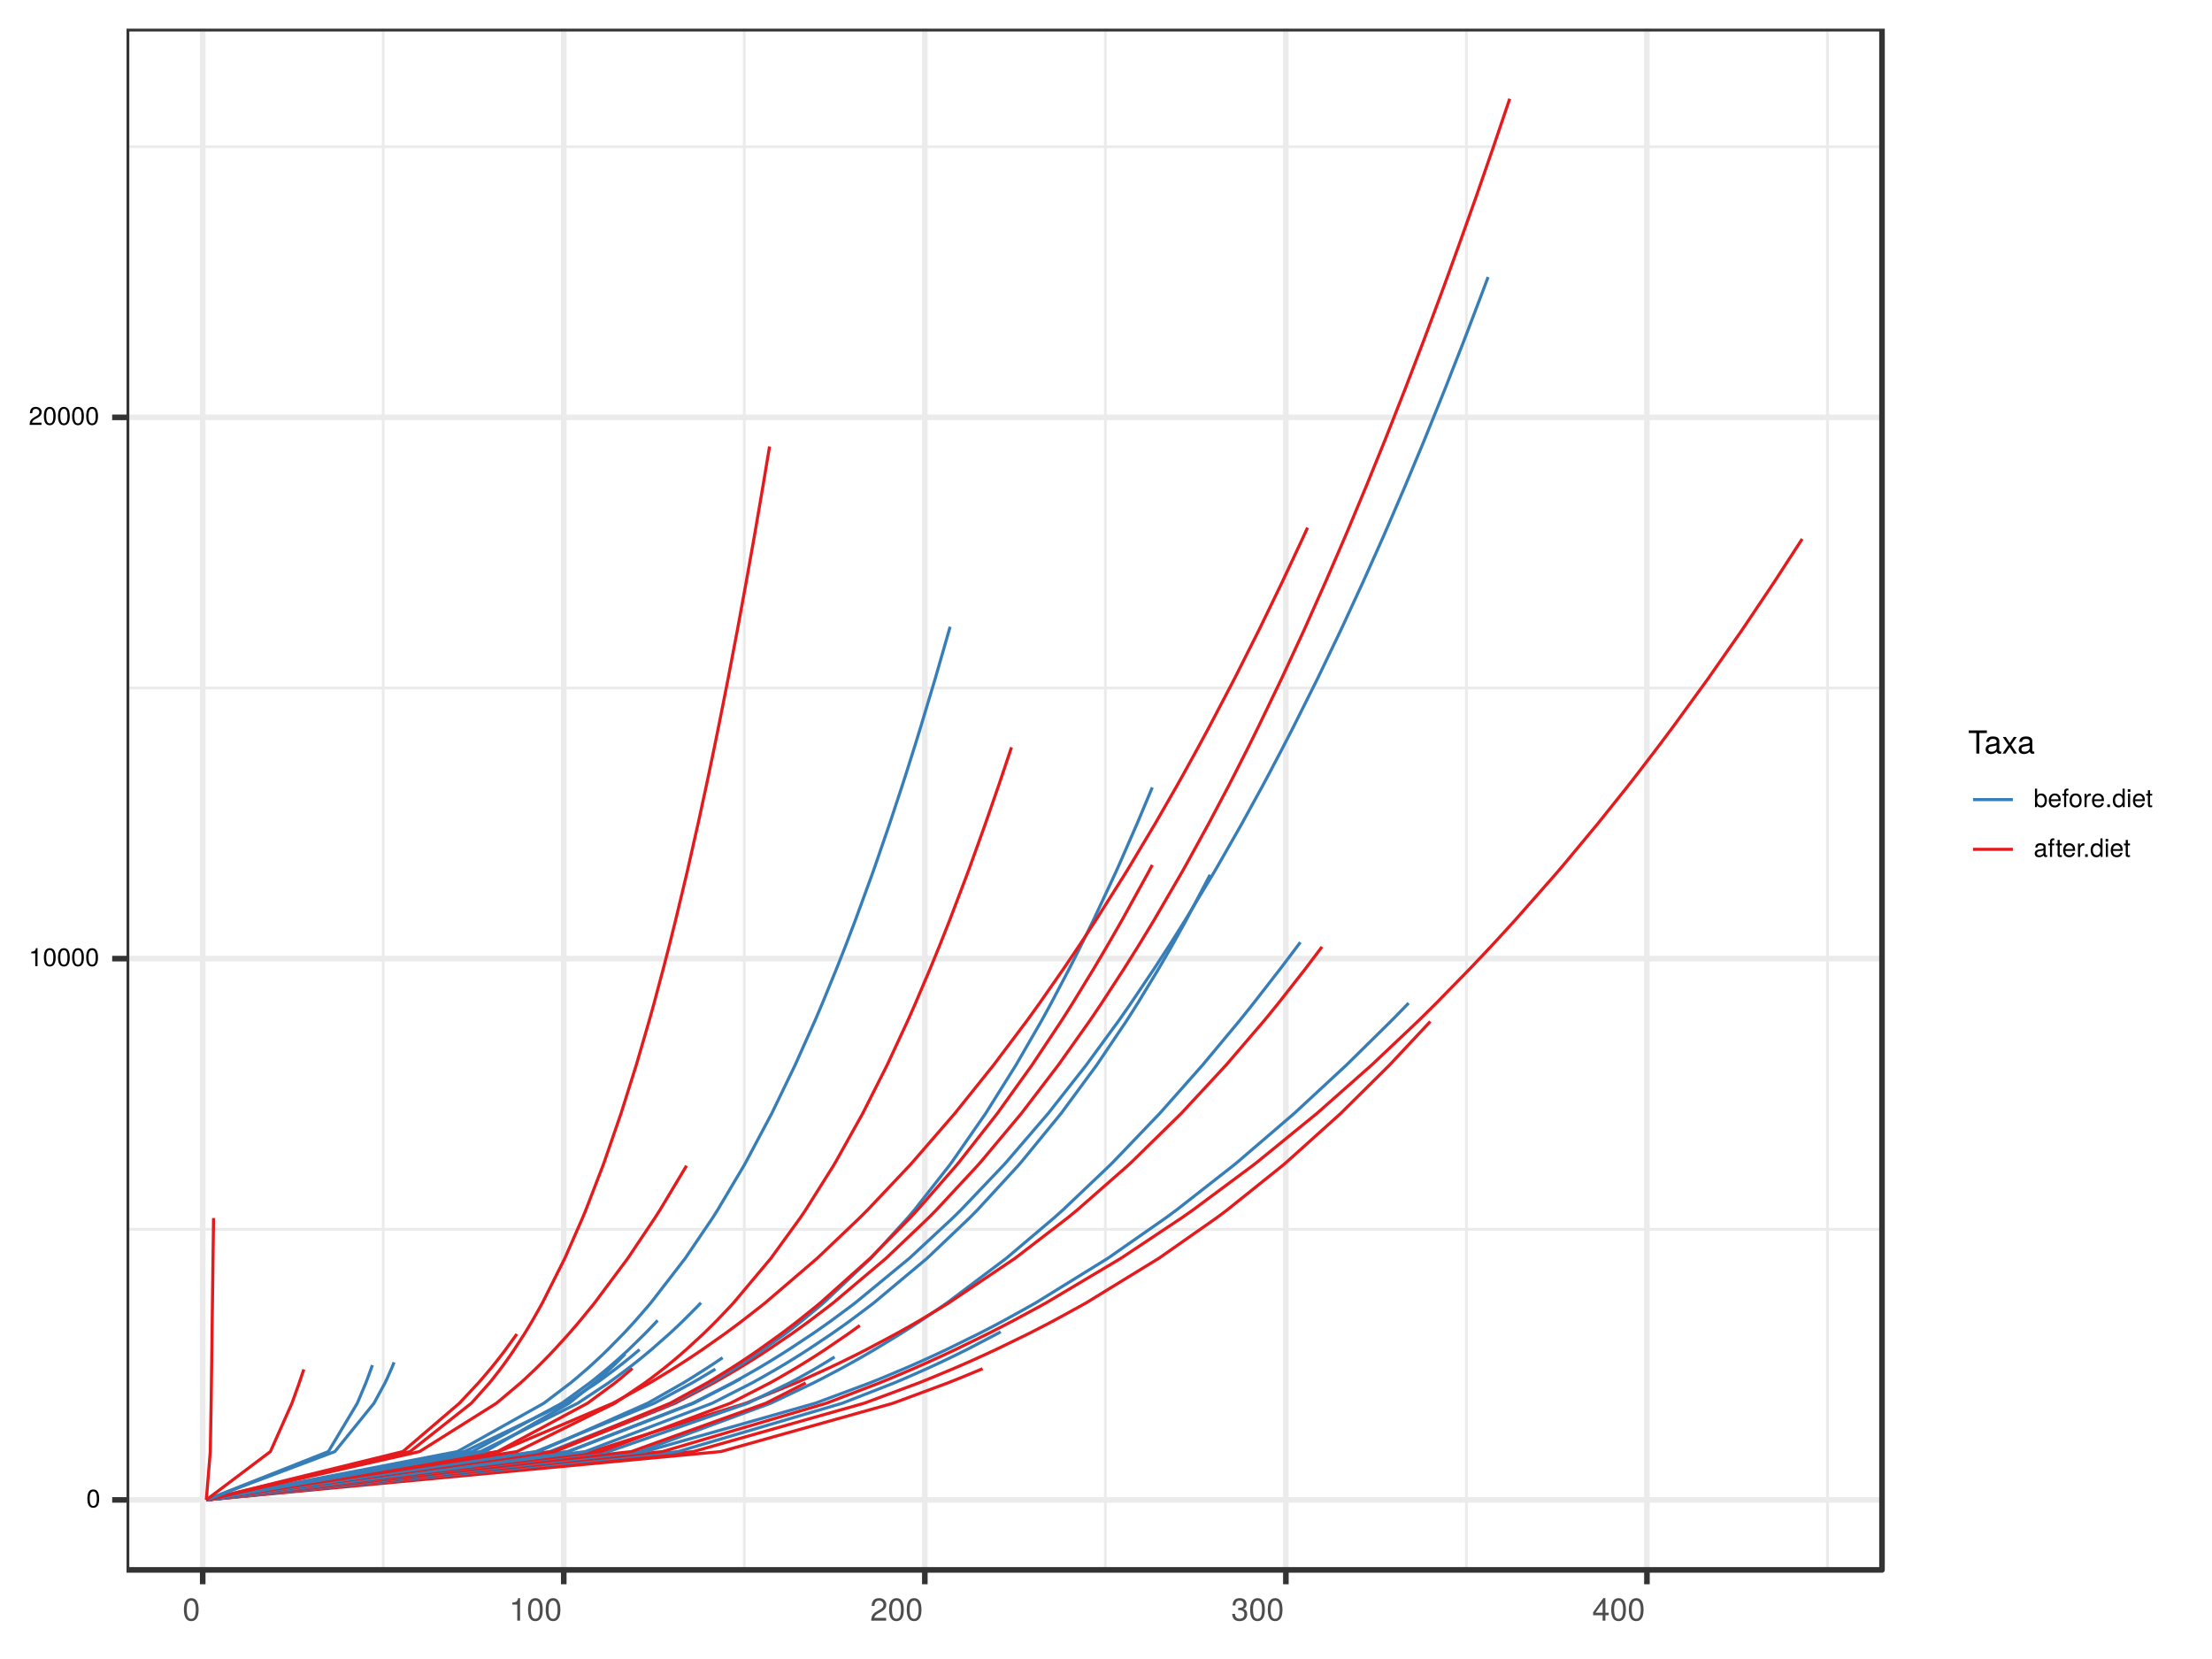 <?xml version="1.0" encoding="UTF-8"?>
<svg xmlns="http://www.w3.org/2000/svg" xmlns:xlink="http://www.w3.org/1999/xlink" width="768pt" height="576pt" viewBox="0 0 768 576" version="1.1">
<defs>
<g>
<symbol overflow="visible" id="glyph0-0">
<path style="stroke:none;" d=""/>
</symbol>
<symbol overflow="visible" id="glyph0-1">
<path style="stroke:none;" d="M 4.469 -3 C 4.469 -5.172 3.781 -6.25 2.422 -6.25 C 1.078 -6.25 0.375 -5.156 0.375 -3.062 C 0.375 -0.953 1.078 0.125 2.422 0.125 C 3.75 0.125 4.469 -0.953 4.469 -3 Z M 3.672 -3.078 C 3.672 -1.297 3.266 -0.516 2.406 -0.516 C 1.594 -0.516 1.172 -1.344 1.172 -3.047 C 1.172 -4.766 1.594 -5.562 2.422 -5.562 C 3.266 -5.562 3.672 -4.75 3.672 -3.078 Z M 3.672 -3.078 "/>
</symbol>
<symbol overflow="visible" id="glyph0-2">
<path style="stroke:none;" d="M 3.062 0 L 3.062 -6.25 L 2.547 -6.25 C 2.281 -5.281 2.094 -5.156 0.906 -5 L 0.906 -4.453 L 2.281 -4.453 L 2.281 0 Z M 3.062 0 "/>
</symbol>
<symbol overflow="visible" id="glyph0-3">
<path style="stroke:none;" d="M 4.5 -4.422 C 4.5 -5.469 3.688 -6.25 2.5 -6.25 C 1.219 -6.25 0.484 -5.594 0.438 -4.078 L 1.219 -4.078 C 1.281 -5.125 1.703 -5.562 2.469 -5.562 C 3.188 -5.562 3.703 -5.062 3.703 -4.391 C 3.703 -3.906 3.422 -3.484 2.859 -3.156 L 2.047 -2.703 C 0.75 -1.969 0.375 -1.375 0.297 0 L 4.453 0 L 4.453 -0.766 L 1.172 -0.766 C 1.25 -1.281 1.531 -1.609 2.297 -2.047 L 3.188 -2.531 C 4.047 -3 4.5 -3.641 4.5 -4.422 Z M 4.5 -4.422 "/>
</symbol>
<symbol overflow="visible" id="glyph0-4">
<path style="stroke:none;" d="M 4.609 -2.359 C 4.609 -3.859 3.844 -4.75 2.641 -4.75 C 2 -4.75 1.547 -4.516 1.203 -3.984 L 1.203 -6.422 L 0.469 -6.422 L 0.469 0 L 1.141 0 L 1.141 -0.656 C 1.484 -0.125 1.953 0.125 2.594 0.125 C 3.812 0.125 4.609 -0.859 4.609 -2.359 Z M 3.844 -2.312 C 3.844 -1.266 3.297 -0.562 2.5 -0.562 C 1.719 -0.562 1.203 -1.266 1.203 -2.312 C 1.203 -3.391 1.719 -4.094 2.5 -4.062 C 3.312 -4.062 3.844 -3.344 3.844 -2.312 Z M 3.844 -2.312 "/>
</symbol>
<symbol overflow="visible" id="glyph0-5">
<path style="stroke:none;" d="M 4.516 -2.094 C 4.516 -2.766 4.469 -3.188 4.328 -3.531 C 4.031 -4.297 3.328 -4.75 2.469 -4.75 C 1.188 -4.75 0.359 -3.797 0.359 -2.281 C 0.359 -0.766 1.156 0.125 2.453 0.125 C 3.5 0.125 4.234 -0.469 4.422 -1.406 L 3.688 -1.406 C 3.484 -0.797 3.062 -0.547 2.469 -0.547 C 1.703 -0.547 1.141 -1.047 1.125 -2.094 Z M 3.734 -2.75 C 3.734 -2.75 3.734 -2.719 3.734 -2.703 L 1.141 -2.703 C 1.203 -3.516 1.719 -4.078 2.453 -4.078 C 3.188 -4.078 3.734 -3.469 3.734 -2.75 Z M 3.734 -2.75 "/>
</symbol>
<symbol overflow="visible" id="glyph0-6">
<path style="stroke:none;" d="M 2.281 -4.016 L 2.281 -4.625 L 1.5 -4.625 L 1.5 -5.344 C 1.5 -5.656 1.688 -5.812 2.016 -5.812 C 2.078 -5.812 2.109 -5.812 2.281 -5.797 L 2.281 -6.406 C 2.109 -6.438 2.016 -6.453 1.859 -6.453 C 1.188 -6.453 0.781 -6.062 0.781 -5.406 L 0.781 -4.625 L 0.156 -4.625 L 0.156 -4.016 L 0.781 -4.016 L 0.781 0 L 1.5 0 L 1.5 -4.016 Z M 2.281 -4.016 "/>
</symbol>
<symbol overflow="visible" id="glyph0-7">
<path style="stroke:none;" d="M 4.5 -2.281 C 4.5 -3.875 3.734 -4.75 2.391 -4.75 C 1.094 -4.75 0.312 -3.859 0.312 -2.312 C 0.312 -0.766 1.094 0.125 2.406 0.125 C 3.703 0.125 4.5 -0.766 4.5 -2.281 Z M 3.734 -2.281 C 3.734 -1.203 3.219 -0.547 2.406 -0.547 C 1.594 -0.547 1.078 -1.188 1.078 -2.312 C 1.078 -3.422 1.594 -4.078 2.406 -4.078 C 3.234 -4.078 3.734 -3.422 3.734 -2.281 Z M 3.734 -2.281 "/>
</symbol>
<symbol overflow="visible" id="glyph0-8">
<path style="stroke:none;" d="M 2.828 -3.969 L 2.828 -4.719 C 2.703 -4.734 2.641 -4.75 2.547 -4.75 C 2.078 -4.75 1.703 -4.469 1.281 -3.781 L 1.281 -4.625 L 0.609 -4.625 L 0.609 0 L 1.344 0 L 1.344 -2.391 C 1.344 -3.438 1.688 -3.953 2.828 -3.969 Z M 2.828 -3.969 "/>
</symbol>
<symbol overflow="visible" id="glyph0-9">
<path style="stroke:none;" d="M 1.688 0 L 1.688 -0.922 L 0.766 -0.922 L 0.766 0 Z M 1.688 0 "/>
</symbol>
<symbol overflow="visible" id="glyph0-10">
<path style="stroke:none;" d="M 4.359 0 L 4.359 -6.422 L 3.625 -6.422 L 3.625 -4.031 C 3.328 -4.5 2.828 -4.75 2.219 -4.75 C 1.016 -4.75 0.234 -3.828 0.234 -2.359 C 0.234 -0.797 1 0.125 2.234 0.125 C 2.875 0.125 3.312 -0.109 3.703 -0.672 L 3.703 0 Z M 3.625 -2.297 C 3.625 -1.219 3.125 -0.562 2.344 -0.562 C 1.531 -0.562 1 -1.234 1 -2.312 C 1 -3.391 1.531 -4.062 2.328 -4.062 C 3.125 -4.062 3.625 -3.359 3.625 -2.297 Z M 3.625 -2.297 "/>
</symbol>
<symbol overflow="visible" id="glyph0-11">
<path style="stroke:none;" d="M 1.344 0 L 1.344 -4.625 L 0.609 -4.625 L 0.609 0 Z M 1.438 -5.312 L 1.438 -6.234 L 0.531 -6.234 L 0.531 -5.312 Z M 1.438 -5.312 "/>
</symbol>
<symbol overflow="visible" id="glyph0-12">
<path style="stroke:none;" d="M 2.234 0 L 2.234 -0.609 C 2.141 -0.594 2.031 -0.578 1.891 -0.578 C 1.562 -0.578 1.484 -0.672 1.484 -1 L 1.484 -4.016 L 2.234 -4.016 L 2.234 -4.625 L 1.484 -4.625 L 1.484 -5.891 L 0.75 -5.891 L 0.75 -4.625 L 0.125 -4.625 L 0.125 -4.016 L 0.75 -4.016 L 0.75 -0.672 C 0.75 -0.203 1.062 0.062 1.641 0.062 C 1.812 0.062 1.984 0.047 2.234 0 Z M 2.234 0 "/>
</symbol>
<symbol overflow="visible" id="glyph0-13">
<path style="stroke:none;" d="M 4.719 -0.016 L 4.719 -0.578 C 4.641 -0.562 4.594 -0.562 4.562 -0.562 C 4.297 -0.562 4.156 -0.688 4.156 -0.922 L 4.156 -3.484 C 4.156 -4.312 3.562 -4.75 2.422 -4.75 C 1.297 -4.75 0.609 -4.312 0.578 -3.25 L 1.312 -3.25 C 1.375 -3.812 1.703 -4.078 2.391 -4.078 C 3.062 -4.078 3.422 -3.828 3.422 -3.391 L 3.422 -3.188 C 3.422 -2.875 3.25 -2.75 2.656 -2.672 C 1.625 -2.547 1.469 -2.516 1.188 -2.391 C 0.641 -2.172 0.375 -1.766 0.375 -1.203 C 0.375 -0.359 0.953 0.125 1.891 0.125 C 2.469 0.125 3.047 -0.109 3.453 -0.547 C 3.531 -0.188 3.844 0.062 4.219 0.062 C 4.359 0.062 4.484 0.047 4.719 -0.016 Z M 3.422 -1.594 C 3.422 -0.938 2.766 -0.516 2.047 -0.516 C 1.469 -0.516 1.141 -0.719 1.141 -1.219 C 1.141 -1.703 1.469 -1.906 2.25 -2.031 C 3.016 -2.125 3.188 -2.172 3.422 -2.281 Z M 3.422 -1.594 "/>
</symbol>
<symbol overflow="visible" id="glyph1-0">
<path style="stroke:none;" d=""/>
</symbol>
<symbol overflow="visible" id="glyph1-1">
<path style="stroke:none;" d="M 5.578 -3.75 C 5.578 -6.469 4.719 -7.812 3.031 -7.812 C 1.344 -7.812 0.469 -6.438 0.469 -3.828 C 0.469 -1.188 1.359 0.172 3.031 0.172 C 4.688 0.172 5.578 -1.188 5.578 -3.75 Z M 4.594 -3.844 C 4.594 -1.625 4.094 -0.641 3 -0.641 C 1.984 -0.641 1.469 -1.672 1.469 -3.812 C 1.469 -5.953 1.984 -6.953 3.031 -6.953 C 4.078 -6.953 4.594 -5.938 4.594 -3.844 Z M 4.594 -3.844 "/>
</symbol>
<symbol overflow="visible" id="glyph1-2">
<path style="stroke:none;" d="M 3.828 0 L 3.828 -7.812 L 3.188 -7.812 C 2.844 -6.609 2.625 -6.438 1.125 -6.25 L 1.125 -5.562 L 2.859 -5.562 L 2.859 0 Z M 3.828 0 "/>
</symbol>
<symbol overflow="visible" id="glyph1-3">
<path style="stroke:none;" d="M 5.625 -5.516 C 5.625 -6.844 4.609 -7.812 3.125 -7.812 C 1.531 -7.812 0.609 -7 0.547 -5.094 L 1.516 -5.094 C 1.594 -6.406 2.141 -6.969 3.094 -6.969 C 3.984 -6.969 4.641 -6.328 4.641 -5.5 C 4.641 -4.875 4.281 -4.344 3.578 -3.953 L 2.562 -3.375 C 0.938 -2.453 0.469 -1.719 0.375 0 L 5.578 0 L 5.578 -0.953 L 1.469 -0.953 C 1.562 -1.594 1.922 -2 2.875 -2.562 L 3.984 -3.156 C 5.062 -3.75 5.625 -4.562 5.625 -5.516 Z M 5.625 -5.516 "/>
</symbol>
<symbol overflow="visible" id="glyph1-4">
<path style="stroke:none;" d="M 5.578 -2.266 C 5.578 -3.219 5.188 -3.766 4.25 -4.094 C 4.984 -4.375 5.344 -4.875 5.344 -5.656 C 5.344 -7 4.453 -7.812 2.969 -7.812 C 1.391 -7.812 0.547 -6.953 0.516 -5.281 L 1.484 -5.281 C 1.516 -6.438 1.984 -6.969 2.969 -6.969 C 3.828 -6.969 4.344 -6.453 4.344 -5.625 C 4.344 -4.797 3.984 -4.453 2.438 -4.453 L 2.438 -3.641 L 2.969 -3.641 C 4.031 -3.641 4.578 -3.125 4.578 -2.266 C 4.578 -1.281 3.984 -0.688 2.969 -0.688 C 1.906 -0.688 1.391 -1.219 1.328 -2.359 L 0.359 -2.359 C 0.469 -0.609 1.328 0.172 2.938 0.172 C 4.531 0.172 5.578 -0.797 5.578 -2.266 Z M 5.578 -2.266 "/>
</symbol>
<symbol overflow="visible" id="glyph1-5">
<path style="stroke:none;" d="M 5.734 -1.875 L 5.734 -2.75 L 4.578 -2.75 L 4.578 -7.812 L 3.859 -7.812 L 0.312 -2.891 L 0.312 -1.875 L 3.609 -1.875 L 3.609 0 L 4.578 0 L 4.578 -1.875 Z M 3.609 -2.75 L 1.156 -2.75 L 3.609 -6.156 Z M 3.609 -2.75 "/>
</symbol>
<symbol overflow="visible" id="glyph1-6">
<path style="stroke:none;" d="M 6.531 -7.125 L 6.531 -8.031 L 0.234 -8.031 L 0.234 -7.125 L 2.875 -7.125 L 2.875 0 L 3.906 0 L 3.906 -7.125 Z M 6.531 -7.125 "/>
</symbol>
<symbol overflow="visible" id="glyph1-7">
<path style="stroke:none;" d="M 5.891 -0.016 L 5.891 -0.719 C 5.797 -0.688 5.75 -0.688 5.688 -0.688 C 5.375 -0.688 5.203 -0.859 5.203 -1.141 L 5.203 -4.359 C 5.203 -5.391 4.453 -5.938 3.031 -5.938 C 1.625 -5.938 0.766 -5.391 0.719 -4.062 L 1.641 -4.062 C 1.719 -4.766 2.141 -5.094 3 -5.094 C 3.828 -5.094 4.281 -4.781 4.281 -4.234 L 4.281 -3.984 C 4.281 -3.609 4.047 -3.438 3.328 -3.344 C 2.031 -3.188 1.828 -3.141 1.469 -3 C 0.797 -2.719 0.469 -2.203 0.469 -1.5 C 0.469 -0.453 1.188 0.172 2.359 0.172 C 3.094 0.172 3.812 -0.141 4.312 -0.688 C 4.422 -0.25 4.812 0.078 5.266 0.078 C 5.453 0.078 5.594 0.062 5.891 -0.016 Z M 4.281 -2 C 4.281 -1.172 3.453 -0.641 2.562 -0.641 C 1.844 -0.641 1.422 -0.891 1.422 -1.516 C 1.422 -2.125 1.828 -2.391 2.812 -2.531 C 3.781 -2.672 3.984 -2.703 4.281 -2.859 Z M 4.281 -2 "/>
</symbol>
<symbol overflow="visible" id="glyph1-8">
<path style="stroke:none;" d="M 5.203 0 L 3.219 -2.984 L 5.156 -5.766 L 4.125 -5.766 L 2.734 -3.672 L 1.344 -5.766 L 0.297 -5.766 L 2.219 -2.938 L 0.188 0 L 1.234 0 L 2.703 -2.219 L 4.141 0 Z M 5.203 0 "/>
</symbol>
</g>
<clipPath id="clip1">
  <path d="M 43.93 9.961 L 654 9.961 L 654 546 L 43.93 546 Z M 43.93 9.961 "/>
</clipPath>
<clipPath id="clip2">
  <path d="M 43.93 426 L 654 426 L 654 428 L 43.93 428 Z M 43.93 426 "/>
</clipPath>
<clipPath id="clip3">
  <path d="M 43.93 238 L 654 238 L 654 240 L 43.93 240 Z M 43.93 238 "/>
</clipPath>
<clipPath id="clip4">
  <path d="M 43.93 50 L 654 50 L 654 52 L 43.93 52 Z M 43.93 50 "/>
</clipPath>
<clipPath id="clip5">
  <path d="M 132 9.961 L 134 9.961 L 134 546 L 132 546 Z M 132 9.961 "/>
</clipPath>
<clipPath id="clip6">
  <path d="M 257 9.961 L 259 9.961 L 259 546 L 257 546 Z M 257 9.961 "/>
</clipPath>
<clipPath id="clip7">
  <path d="M 383 9.961 L 385 9.961 L 385 546 L 383 546 Z M 383 9.961 "/>
</clipPath>
<clipPath id="clip8">
  <path d="M 508 9.961 L 510 9.961 L 510 546 L 508 546 Z M 508 9.961 "/>
</clipPath>
<clipPath id="clip9">
  <path d="M 634 9.961 L 635 9.961 L 635 546 L 634 546 Z M 634 9.961 "/>
</clipPath>
<clipPath id="clip10">
  <path d="M 43.93 519 L 654.422 519 L 654.422 522 L 43.93 522 Z M 43.93 519 "/>
</clipPath>
<clipPath id="clip11">
  <path d="M 43.93 331 L 654.422 331 L 654.422 334 L 43.93 334 Z M 43.93 331 "/>
</clipPath>
<clipPath id="clip12">
  <path d="M 43.93 143 L 654.422 143 L 654.422 146 L 43.93 146 Z M 43.93 143 "/>
</clipPath>
<clipPath id="clip13">
  <path d="M 69 9.961 L 72 9.961 L 72 546.07 L 69 546.07 Z M 69 9.961 "/>
</clipPath>
<clipPath id="clip14">
  <path d="M 194 9.961 L 197 9.961 L 197 546.07 L 194 546.07 Z M 194 9.961 "/>
</clipPath>
<clipPath id="clip15">
  <path d="M 320 9.961 L 323 9.961 L 323 546.07 L 320 546.07 Z M 320 9.961 "/>
</clipPath>
<clipPath id="clip16">
  <path d="M 445 9.961 L 448 9.961 L 448 546.07 L 445 546.07 Z M 445 9.961 "/>
</clipPath>
<clipPath id="clip17">
  <path d="M 570 9.961 L 573 9.961 L 573 546.07 L 570 546.07 Z M 570 9.961 "/>
</clipPath>
<clipPath id="clip18">
  <path d="M 43.93 9.961 L 654.422 9.961 L 654.422 546.07 L 43.93 546.07 Z M 43.93 9.961 "/>
</clipPath>
</defs>
<g id="surface7658">
<rect x="0" y="0" width="768" height="576" style="fill:rgb(100%,100%,100%);fill-opacity:1;stroke:none;"/>
<rect x="0" y="0" width="768" height="576" style="fill:rgb(100%,100%,100%);fill-opacity:1;stroke:none;"/>
<path style="fill:none;stroke-width:1.94;stroke-linecap:round;stroke-linejoin:round;stroke:rgb(100%,100%,100%);stroke-opacity:1;stroke-miterlimit:10;" d="M 0 576 L 768 576 L 768 0 L 0 0 Z M 0 576 "/>
<g clip-path="url(#clip1)" clip-rule="nonzero">
<path style=" stroke:none;fill-rule:nonzero;fill:rgb(100%,100%,100%);fill-opacity:1;" d="M 43.93 545.07 L 653.422 545.07 L 653.422 9.961 L 43.93 9.961 Z M 43.93 545.07 "/>
</g>
<g clip-path="url(#clip2)" clip-rule="nonzero">
<path style="fill:none;stroke-width:0.97;stroke-linecap:butt;stroke-linejoin:round;stroke:rgb(92.157%,92.157%,92.157%);stroke-opacity:1;stroke-miterlimit:10;" d="M 43.93 426.801 L 653.422 426.801 "/>
</g>
<g clip-path="url(#clip3)" clip-rule="nonzero">
<path style="fill:none;stroke-width:0.97;stroke-linecap:butt;stroke-linejoin:round;stroke:rgb(92.157%,92.157%,92.157%);stroke-opacity:1;stroke-miterlimit:10;" d="M 43.93 238.867 L 653.422 238.867 "/>
</g>
<g clip-path="url(#clip4)" clip-rule="nonzero">
<path style="fill:none;stroke-width:0.97;stroke-linecap:butt;stroke-linejoin:round;stroke:rgb(92.157%,92.157%,92.157%);stroke-opacity:1;stroke-miterlimit:10;" d="M 43.93 50.938 L 653.422 50.938 "/>
</g>
<g clip-path="url(#clip5)" clip-rule="nonzero">
<path style="fill:none;stroke-width:0.97;stroke-linecap:butt;stroke-linejoin:round;stroke:rgb(92.157%,92.157%,92.157%);stroke-opacity:1;stroke-miterlimit:10;" d="M 133.059 545.07 L 133.059 9.961 "/>
</g>
<g clip-path="url(#clip6)" clip-rule="nonzero">
<path style="fill:none;stroke-width:0.97;stroke-linecap:butt;stroke-linejoin:round;stroke:rgb(92.157%,92.157%,92.157%);stroke-opacity:1;stroke-miterlimit:10;" d="M 258.418 545.07 L 258.418 9.961 "/>
</g>
<g clip-path="url(#clip7)" clip-rule="nonzero">
<path style="fill:none;stroke-width:0.97;stroke-linecap:butt;stroke-linejoin:round;stroke:rgb(92.157%,92.157%,92.157%);stroke-opacity:1;stroke-miterlimit:10;" d="M 383.773 545.07 L 383.773 9.961 "/>
</g>
<g clip-path="url(#clip8)" clip-rule="nonzero">
<path style="fill:none;stroke-width:0.97;stroke-linecap:butt;stroke-linejoin:round;stroke:rgb(92.157%,92.157%,92.157%);stroke-opacity:1;stroke-miterlimit:10;" d="M 509.133 545.07 L 509.133 9.961 "/>
</g>
<g clip-path="url(#clip9)" clip-rule="nonzero">
<path style="fill:none;stroke-width:0.97;stroke-linecap:butt;stroke-linejoin:round;stroke:rgb(92.157%,92.157%,92.157%);stroke-opacity:1;stroke-miterlimit:10;" d="M 634.492 545.07 L 634.492 9.961 "/>
</g>
<g clip-path="url(#clip10)" clip-rule="nonzero">
<path style="fill:none;stroke-width:1.94;stroke-linecap:butt;stroke-linejoin:round;stroke:rgb(92.157%,92.157%,92.157%);stroke-opacity:1;stroke-miterlimit:10;" d="M 43.93 520.766 L 653.422 520.766 "/>
</g>
<g clip-path="url(#clip11)" clip-rule="nonzero">
<path style="fill:none;stroke-width:1.94;stroke-linecap:butt;stroke-linejoin:round;stroke:rgb(92.157%,92.157%,92.157%);stroke-opacity:1;stroke-miterlimit:10;" d="M 43.93 332.836 L 653.422 332.836 "/>
</g>
<g clip-path="url(#clip12)" clip-rule="nonzero">
<path style="fill:none;stroke-width:1.94;stroke-linecap:butt;stroke-linejoin:round;stroke:rgb(92.157%,92.157%,92.157%);stroke-opacity:1;stroke-miterlimit:10;" d="M 43.93 144.902 L 653.422 144.902 "/>
</g>
<g clip-path="url(#clip13)" clip-rule="nonzero">
<path style="fill:none;stroke-width:1.94;stroke-linecap:butt;stroke-linejoin:round;stroke:rgb(92.157%,92.157%,92.157%);stroke-opacity:1;stroke-miterlimit:10;" d="M 70.379 545.07 L 70.379 9.961 "/>
</g>
<g clip-path="url(#clip14)" clip-rule="nonzero">
<path style="fill:none;stroke-width:1.94;stroke-linecap:butt;stroke-linejoin:round;stroke:rgb(92.157%,92.157%,92.157%);stroke-opacity:1;stroke-miterlimit:10;" d="M 195.738 545.07 L 195.738 9.961 "/>
</g>
<g clip-path="url(#clip15)" clip-rule="nonzero">
<path style="fill:none;stroke-width:1.94;stroke-linecap:butt;stroke-linejoin:round;stroke:rgb(92.157%,92.157%,92.157%);stroke-opacity:1;stroke-miterlimit:10;" d="M 321.098 545.07 L 321.098 9.961 "/>
</g>
<g clip-path="url(#clip16)" clip-rule="nonzero">
<path style="fill:none;stroke-width:1.94;stroke-linecap:butt;stroke-linejoin:round;stroke:rgb(92.157%,92.157%,92.157%);stroke-opacity:1;stroke-miterlimit:10;" d="M 446.453 545.07 L 446.453 9.961 "/>
</g>
<g clip-path="url(#clip17)" clip-rule="nonzero">
<path style="fill:none;stroke-width:1.94;stroke-linecap:butt;stroke-linejoin:round;stroke:rgb(92.157%,92.157%,92.157%);stroke-opacity:1;stroke-miterlimit:10;" d="M 571.812 545.07 L 571.812 9.961 "/>
</g>
<path style="fill:none;stroke-width:1.067;stroke-linecap:butt;stroke-linejoin:round;stroke:rgb(89.412%,10.196%,10.98%);stroke-opacity:1;stroke-miterlimit:10;" d="M 71.633 520.746 L 250.305 503.973 L 310.062 487.199 L 329.047 480.156 L 332.773 478.668 L 340.574 475.457 L 340.84 475.344 L 341.152 475.211 "/>
<path style="fill:none;stroke-width:1.067;stroke-linecap:butt;stroke-linejoin:round;stroke:rgb(89.412%,10.196%,10.98%);stroke-opacity:1;stroke-miterlimit:10;" d="M 71.633 520.746 L 240.797 503.973 L 300.023 487.199 L 318.957 480.156 L 322.66 478.668 L 330.387 475.457 L 330.652 475.344 L 330.957 475.211 L 331.266 475.082 L 333.875 473.953 L 336.059 472.996 L 339.672 471.379 L 340.211 471.133 L 341.777 470.426 L 342.516 470.082 L 345.789 468.559 L 356.848 463.184 L 358.371 462.414 L 362.688 460.195 L 366.043 458.43 L 374.785 453.648 L 377.152 452.32 L 402.348 436.875 L 422.316 422.891 L 426.051 420.102 L 445.207 404.738 L 446.867 403.324 L 465.512 386.551 L 482.445 369.777 L 496.598 354.652 "/>
<path style="fill:none;stroke-width:1.067;stroke-linecap:butt;stroke-linejoin:round;stroke:rgb(21.569%,49.412%,72.157%);stroke-opacity:1;stroke-miterlimit:10;" d="M 71.633 520.746 L 235.461 503.973 L 292.418 487.199 L 310.434 480.156 L 313.941 478.668 L 321.238 475.457 L 321.488 475.344 L 321.777 475.211 L 322.066 475.082 L 324.523 473.953 L 326.578 472.996 L 329.977 471.379 L 330.48 471.133 L 331.949 470.426 L 332.641 470.082 L 335.707 468.559 L 346.008 463.184 L 347.422 462.414 "/>
<path style="fill:none;stroke-width:1.067;stroke-linecap:butt;stroke-linejoin:round;stroke:rgb(89.412%,10.196%,10.98%);stroke-opacity:1;stroke-miterlimit:10;" d="M 71.633 520.746 L 230.086 503.973 L 286.902 487.199 L 305.316 480.156 L 308.941 478.668 L 316.523 475.457 L 316.781 475.344 L 317.086 475.211 L 317.387 475.082 L 319.957 473.953 L 322.109 472.996 L 325.68 471.379 L 326.215 471.133 L 327.766 470.426 L 328.496 470.082 L 331.742 468.559 L 342.766 463.184 L 344.293 462.414 L 348.621 460.195 L 352.004 458.43 L 360.848 453.648 L 363.25 452.32 L 389.18 436.875 L 410.199 422.891 L 414.18 420.102 L 434.863 404.738 L 436.672 403.324 L 457.246 386.551 L 476.223 369.777 L 492.219 354.652 L 493.906 353.004 L 498.688 348.266 L 510.453 336.227 L 517.539 328.738 L 519.004 327.16 L 526.055 319.453 L 539.91 303.723 L 540.812 302.68 L 542.816 300.324 L 554.805 285.902 L 564.812 273.391 L 568.145 269.129 L 575.547 259.465 L 580.871 252.355 L 593.07 235.582 L 604.781 218.805 L 605.59 217.613 L 616.035 202.031 L 625.715 187.113 "/>
<path style="fill:none;stroke-width:1.067;stroke-linecap:butt;stroke-linejoin:round;stroke:rgb(21.569%,49.412%,72.157%);stroke-opacity:1;stroke-miterlimit:10;" d="M 71.633 520.746 L 223.93 503.973 L 283.043 487.199 L 301.961 480.156 L 305.652 478.668 L 313.34 475.457 L 313.602 475.344 L 313.91 475.211 L 314.215 475.082 L 316.805 473.953 L 318.973 472.996 L 322.562 471.379 L 323.094 471.133 L 324.648 470.426 L 325.379 470.082 L 328.621 468.559 L 339.562 463.184 L 341.074 462.414 L 345.336 460.195 L 348.652 458.43 L 357.297 453.648 L 359.633 452.32 L 384.641 436.875 L 404.695 422.891 L 408.48 420.102 L 428.113 404.738 L 429.832 403.324 L 449.375 386.551 L 467.48 369.777 L 482.832 354.652 L 484.461 353.004 L 489.074 348.266 "/>
<path style="fill:none;stroke-width:1.067;stroke-linecap:butt;stroke-linejoin:round;stroke:rgb(21.569%,49.412%,72.157%);stroke-opacity:1;stroke-miterlimit:10;" d="M 71.633 520.746 L 222.168 503.973 L 267.574 487.199 L 282.414 480.156 L 285.332 478.668 L 291.438 475.457 L 291.648 475.344 L 291.891 475.211 L 292.133 475.082 L 294.203 473.953 L 295.934 472.996 L 298.809 471.379 L 299.234 471.133 L 300.48 470.426 L 301.07 470.082 L 303.676 468.559 L 312.516 463.184 L 313.738 462.414 L 317.199 460.195 L 319.895 458.43 L 326.945 453.648 L 328.855 452.32 L 349.383 436.875 L 365.902 422.891 L 369.02 420.102 L 385.191 404.738 L 386.605 403.324 L 402.676 386.551 L 417.539 369.777 L 430.137 354.652 L 431.473 353.004 L 435.258 348.266 L 444.621 336.227 L 450.289 328.738 L 451.469 327.16 "/>
<path style="fill:none;stroke-width:1.067;stroke-linecap:butt;stroke-linejoin:round;stroke:rgb(89.412%,10.196%,10.98%);stroke-opacity:1;stroke-miterlimit:10;" d="M 71.633 520.746 L 219.238 503.973 L 265.891 487.199 L 279.727 480.156 "/>
<path style="fill:none;stroke-width:1.067;stroke-linecap:butt;stroke-linejoin:round;stroke:rgb(89.412%,10.196%,10.98%);stroke-opacity:1;stroke-miterlimit:10;" d="M 71.633 520.746 L 205.418 503.973 L 258.91 487.199 L 276.254 480.156 L 279.648 478.668 L 286.727 475.457 L 286.969 475.344 L 287.254 475.211 L 287.535 475.082 L 289.922 473.953 L 291.926 472.996 L 295.234 471.379 L 295.73 471.133 L 297.164 470.426 L 297.84 470.082 L 300.836 468.559 L 310.945 463.184 L 312.34 462.414 L 316.281 460.195 L 319.344 458.43 L 327.32 453.648 L 329.473 452.32 L 352.418 436.875 L 370.605 422.891 L 374.012 420.102 L 391.52 404.738 L 393.039 403.324 L 410.145 386.551 L 425.703 369.777 L 438.672 354.652 L 440.035 353.004 L 443.887 348.266 L 453.328 336.227 L 458.988 328.738 "/>
<path style="fill:none;stroke-width:1.067;stroke-linecap:butt;stroke-linejoin:round;stroke:rgb(21.569%,49.412%,72.157%);stroke-opacity:1;stroke-miterlimit:10;" d="M 71.633 520.746 L 211.297 503.973 L 259.594 487.199 L 274.098 480.156 L 276.871 478.668 L 282.598 475.457 L 282.793 475.344 L 283.02 475.211 L 283.242 475.082 L 285.152 473.953 L 286.746 472.996 L 289.367 471.379 L 289.758 471.133 "/>
<path style="fill:none;stroke-width:1.067;stroke-linecap:butt;stroke-linejoin:round;stroke:rgb(89.412%,10.196%,10.98%);stroke-opacity:1;stroke-miterlimit:10;" d="M 71.633 520.746 L 208.699 503.973 L 253.559 487.199 L 267.305 480.156 L 269.973 478.668 L 275.512 475.457 L 275.703 475.344 L 275.922 475.211 L 276.145 475.082 L 278.008 473.953 L 279.566 472.996 L 282.148 471.379 L 282.535 471.133 L 283.648 470.426 L 284.176 470.082 L 286.508 468.559 L 294.379 463.184 L 295.465 462.414 L 298.531 460.195 "/>
<path style="fill:none;stroke-width:1.067;stroke-linecap:butt;stroke-linejoin:round;stroke:rgb(21.569%,49.412%,72.157%);stroke-opacity:1;stroke-miterlimit:10;" d="M 71.633 520.746 L 203.238 503.973 L 247.281 487.199 L 261.082 480.156 L 263.777 478.668 L 269.391 475.457 L 269.582 475.344 L 269.805 475.211 L 270.027 475.082 L 271.922 473.953 L 273.508 472.996 L 276.137 471.379 L 276.527 471.133 L 277.664 470.426 L 278.199 470.082 L 280.578 468.559 L 288.621 463.184 L 289.73 462.414 L 292.871 460.195 L 295.316 458.43 L 301.695 453.648 L 303.422 452.32 L 321.883 436.875 L 336.586 422.891 L 339.34 420.102 L 353.477 404.738 L 354.699 403.324 L 368.426 386.551 L 380.789 369.777 L 390.98 354.652 L 392.047 353.004 L 395.043 348.266 L 402.348 336.227 L 406.688 328.738 L 407.582 327.16 L 411.852 319.453 L 420.129 303.723 "/>
<path style="fill:none;stroke-width:1.067;stroke-linecap:butt;stroke-linejoin:round;stroke:rgb(21.569%,49.412%,72.157%);stroke-opacity:1;stroke-miterlimit:10;" d="M 71.633 520.746 L 197.336 503.973 L 240.848 487.199 L 254.484 480.156 L 257.164 478.668 "/>
<path style="fill:none;stroke-width:1.067;stroke-linecap:butt;stroke-linejoin:round;stroke:rgb(21.569%,49.412%,72.157%);stroke-opacity:1;stroke-miterlimit:10;" d="M 71.633 520.746 L 197.184 503.973 L 240.441 487.199 L 254.25 480.156 L 256.953 478.668 L 262.594 475.457 L 262.789 475.344 L 263.012 475.211 L 263.238 475.082 L 265.145 473.953 L 266.742 472.996 L 269.391 471.379 L 269.785 471.133 L 270.93 470.426 L 271.473 470.082 L 273.871 468.559 L 281.988 463.184 L 283.113 462.414 L 286.289 460.195 L 288.762 458.43 L 295.223 453.648 L 296.973 452.32 L 315.734 436.875 L 330.781 422.891 L 333.613 420.102 L 348.25 404.738 L 349.527 403.324 L 363.949 386.551 L 377.148 369.777 L 388.219 354.652 L 389.383 353.004 L 392.68 348.266 L 400.785 336.227 L 405.652 328.738 L 406.66 327.16 L 411.5 319.453 L 421 303.723 L 421.621 302.68 L 422.992 300.324 L 431.211 285.902 L 438.07 273.391 L 440.355 269.129 L 445.434 259.465 L 449.086 252.355 L 457.465 235.582 L 465.516 218.805 L 466.074 217.613 L 473.262 202.031 L 479.93 187.113 L 480.746 185.258 L 481.641 183.203 L 487.973 168.48 L 493.609 155.012 L 494.969 151.707 L 501.746 134.934 L 508.328 118.16 L 514.715 101.383 L 516.656 96.191 "/>
<path style="fill:none;stroke-width:1.067;stroke-linecap:butt;stroke-linejoin:round;stroke:rgb(89.412%,10.196%,10.98%);stroke-opacity:1;stroke-miterlimit:10;" d="M 71.633 520.746 L 192.66 503.973 L 234.383 487.199 L 247.766 480.156 L 250.387 478.668 L 255.867 475.457 L 256.055 475.344 L 256.273 475.211 L 256.492 475.082 L 258.344 473.953 L 259.898 472.996 L 262.469 471.379 L 262.855 471.133 L 263.969 470.426 L 264.496 470.082 L 266.828 468.559 L 274.73 463.184 L 275.824 462.414 L 278.918 460.195 L 281.328 458.43 L 287.625 453.648 L 289.332 452.32 L 307.637 436.875 L 322.32 422.891 L 325.082 420.102 L 339.355 404.738 L 340.598 403.324 L 354.637 386.551 L 367.457 369.777 L 378.184 354.652 L 379.312 353.004 L 382.504 348.266 L 390.34 336.227 L 395.039 328.738 L 396.012 327.16 L 400.684 319.453 L 409.844 303.723 L 410.441 302.68 L 411.766 300.324 L 419.68 285.902 L 426.289 273.391 L 428.488 269.129 L 433.379 259.465 L 436.898 252.355 L 444.977 235.582 L 452.746 218.805 L 453.281 217.613 L 460.23 202.031 L 466.684 187.113 L 467.477 185.258 L 468.344 183.203 L 474.488 168.48 L 479.969 155.012 L 481.297 151.707 L 487.902 134.934 L 494.34 118.16 L 500.609 101.383 L 502.512 96.191 L 506.711 84.609 L 512.676 67.836 L 518.488 51.059 L 524.176 34.285 "/>
<path style="fill:none;stroke-width:1.067;stroke-linecap:butt;stroke-linejoin:round;stroke:rgb(21.569%,49.412%,72.157%);stroke-opacity:1;stroke-miterlimit:10;" d="M 71.633 520.746 L 190.922 503.973 L 233.355 487.199 L 246.609 480.156 L 249.176 478.668 L 254.508 475.457 L 254.688 475.344 L 254.898 475.211 L 255.109 475.082 L 256.902 473.953 L 258.398 472.996 L 260.867 471.379 L 261.234 471.133 L 262.301 470.426 L 262.801 470.082 L 265.023 468.559 L 272.48 463.184 L 273.504 462.414 L 276.383 460.195 L 278.617 458.43 L 284.406 453.648 L 285.961 452.32 L 302.344 436.875 L 315.102 422.891 L 317.469 420.102 L 329.539 404.738 L 330.582 403.324 L 342.234 386.551 L 352.75 369.777 L 361.477 354.652 L 362.395 353.004 L 364.98 348.266 L 371.309 336.227 L 375.098 328.738 L 375.883 327.16 L 379.637 319.453 L 386.984 303.723 L 387.461 302.68 L 388.52 300.324 L 394.828 285.902 L 400.07 273.391 "/>
<path style="fill:none;stroke-width:1.067;stroke-linecap:butt;stroke-linejoin:round;stroke:rgb(89.412%,10.196%,10.98%);stroke-opacity:1;stroke-miterlimit:10;" d="M 71.633 520.746 L 191.957 503.973 L 232.668 487.199 L 245.457 480.156 L 247.957 478.668 L 253.168 475.457 L 253.348 475.344 L 253.555 475.211 L 253.762 475.082 L 255.52 473.953 L 256.996 472.996 L 259.434 471.379 L 259.801 471.133 L 260.859 470.426 L 261.355 470.082 L 263.566 468.559 L 271.047 463.184 L 272.082 462.414 L 275.008 460.195 L 277.285 458.43 L 283.234 453.648 L 284.844 452.32 L 302.113 436.875 L 315.938 422.891 L 318.539 420.102 L 331.953 404.738 L 333.121 403.324 L 346.293 386.551 L 358.32 369.777 L 368.383 354.652 L 369.441 353.004 L 372.438 348.266 L 379.805 336.227 L 384.23 328.738 L 385.148 327.16 L 389.562 319.453 L 398.246 303.723 L 398.812 302.68 L 400.07 300.324 "/>
<path style="fill:none;stroke-width:1.067;stroke-linecap:butt;stroke-linejoin:round;stroke:rgb(21.569%,49.412%,72.157%);stroke-opacity:1;stroke-miterlimit:10;" d="M 71.633 520.746 L 186.105 503.973 L 227.152 487.199 L 240.27 480.156 L 242.84 478.668 L 248.203 475.457 L 248.387 475.344 "/>
<path style="fill:none;stroke-width:1.067;stroke-linecap:butt;stroke-linejoin:round;stroke:rgb(21.569%,49.412%,72.157%);stroke-opacity:1;stroke-miterlimit:10;" d="M 71.633 520.746 L 186.977 503.973 L 224.855 487.199 L 237.219 480.156 L 239.648 478.668 L 244.738 475.457 L 244.914 475.344 L 245.117 475.211 L 245.32 475.082 L 247.047 473.953 L 248.492 472.996 L 250.895 471.379 "/>
<path style="fill:none;stroke-width:1.067;stroke-linecap:butt;stroke-linejoin:round;stroke:rgb(89.412%,10.196%,10.98%);stroke-opacity:1;stroke-miterlimit:10;" d="M 71.633 520.746 L 173.211 503.973 L 212.766 487.199 L 225.566 480.156 L 228.082 478.668 L 233.336 475.457 L 233.516 475.344 L 233.727 475.211 L 233.938 475.082 L 235.715 473.953 L 237.207 472.996 L 239.68 471.379 L 240.051 471.133 L 241.125 470.426 L 241.629 470.082 L 243.879 468.559 L 251.508 463.184 L 252.566 462.414 L 255.562 460.195 L 257.902 458.43 L 264.035 453.648 L 265.699 452.32 L 283.727 436.875 L 298.41 422.891 L 301.199 420.102 L 315.727 404.738 L 317.004 403.324 L 331.527 386.551 L 344.977 369.777 L 356.348 354.652 L 357.551 353.004 L 360.957 348.266 L 369.348 336.227 L 374.406 328.738 L 375.457 327.16 L 380.496 319.453 L 390.418 303.723 L 391.062 302.68 L 392.5 300.324 L 401.102 285.902 L 408.293 273.391 L 410.688 269.129 L 416.012 259.465 L 419.848 252.355 L 428.637 235.582 L 437.082 218.805 L 437.664 217.613 L 445.203 202.031 L 452.184 187.113 L 453.039 185.258 L 453.977 183.203 "/>
<path style="fill:none;stroke-width:1.067;stroke-linecap:butt;stroke-linejoin:round;stroke:rgb(89.412%,10.196%,10.98%);stroke-opacity:1;stroke-miterlimit:10;" d="M 71.633 520.746 L 179.52 503.973 L 213.465 487.199 L 223.859 480.156 L 225.871 478.668 L 230.039 475.457 L 230.18 475.344 L 230.348 475.211 L 230.512 475.082 L 231.91 473.953 L 233.082 472.996 L 235.012 471.379 L 235.301 471.133 L 236.133 470.426 L 236.523 470.082 L 238.266 468.559 L 244.105 463.184 L 244.906 462.414 L 247.168 460.195 L 248.922 458.43 L 253.477 453.648 L 254.703 452.32 L 267.656 436.875 L 277.809 422.891 L 279.699 420.102 L 289.359 404.738 L 290.191 403.324 L 299.547 386.551 L 308.012 369.777 L 315.043 354.652 L 315.785 353.004 L 317.871 348.266 L 322.988 336.227 L 326.055 328.738 L 326.691 327.16 L 329.738 319.453 L 335.719 303.723 L 336.109 302.68 L 336.977 300.324 L 342.16 285.902 L 346.5 273.391 L 347.949 269.129 L 351.184 259.465 "/>
<path style="fill:none;stroke-width:1.067;stroke-linecap:butt;stroke-linejoin:round;stroke:rgb(89.412%,10.196%,10.98%);stroke-opacity:1;stroke-miterlimit:10;" d="M 71.633 520.746 L 172.746 503.973 L 203.977 487.199 L 213.535 480.156 L 215.363 478.668 L 219.133 475.457 L 219.258 475.344 L 219.406 475.211 L 219.555 475.082 "/>
<path style="fill:none;stroke-width:1.067;stroke-linecap:butt;stroke-linejoin:round;stroke:rgb(21.569%,49.412%,72.157%);stroke-opacity:1;stroke-miterlimit:10;" d="M 71.633 520.746 L 166.875 503.973 L 200.582 487.199 L 211.227 480.156 L 213.301 478.668 L 217.613 475.457 L 217.762 475.344 L 217.934 475.211 L 218.105 475.082 L 219.559 473.953 L 220.773 472.996 L 222.785 471.379 L 223.086 471.133 L 223.953 470.426 L 224.363 470.082 L 226.18 468.559 L 232.285 463.184 L 233.125 462.414 L 235.492 460.195 L 237.328 458.43 L 242.094 453.648 L 243.375 452.32 "/>
<path style="fill:none;stroke-width:1.067;stroke-linecap:butt;stroke-linejoin:round;stroke:rgb(21.569%,49.412%,72.157%);stroke-opacity:1;stroke-miterlimit:10;" d="M 71.633 520.746 L 161.281 503.973 L 196.355 487.199 L 207.121 480.156 L 209.199 478.668 L 213.52 475.457 L 213.668 475.344 L 213.836 475.211 L 214.008 475.082 L 215.461 473.953 L 216.672 472.996 L 218.68 471.379 L 218.977 471.133 L 219.844 470.426 L 220.254 470.082 L 222.062 468.559 "/>
<path style="fill:none;stroke-width:1.067;stroke-linecap:butt;stroke-linejoin:round;stroke:rgb(21.569%,49.412%,72.157%);stroke-opacity:1;stroke-miterlimit:10;" d="M 71.633 520.746 L 168.438 503.973 L 197.57 487.199 L 206.398 480.156 L 208.098 478.668 L 211.613 475.457 L 211.73 475.344 L 211.871 475.211 L 212.008 475.082 L 213.188 473.953 L 214.168 472.996 L 215.785 471.379 L 216.023 471.133 L 216.723 470.426 L 217.047 470.082 "/>
<path style="fill:none;stroke-width:1.067;stroke-linecap:butt;stroke-linejoin:round;stroke:rgb(21.569%,49.412%,72.157%);stroke-opacity:1;stroke-miterlimit:10;" d="M 71.633 520.746 L 163.965 503.973 L 195.059 487.199 L 204.738 480.156 L 206.621 478.668 L 210.535 475.457 L 210.668 475.344 L 210.824 475.211 L 210.977 475.082 L 212.293 473.953 L 213.395 472.996 L 215.211 471.379 L 215.484 471.133 L 216.27 470.426 L 216.641 470.082 L 218.281 468.559 L 223.789 463.184 L 224.547 462.414 L 226.676 460.195 L 228.332 458.43 "/>
<path style="fill:none;stroke-width:1.067;stroke-linecap:butt;stroke-linejoin:round;stroke:rgb(21.569%,49.412%,72.157%);stroke-opacity:1;stroke-miterlimit:10;" d="M 71.633 520.746 L 158.836 503.973 L 188.82 487.199 L 198.094 480.156 L 199.895 478.668 L 203.633 475.457 L 203.762 475.344 L 203.91 475.211 L 204.059 475.082 L 205.316 473.953 L 206.367 472.996 L 208.105 471.379 L 208.367 471.133 L 209.117 470.426 L 209.473 470.082 L 211.043 468.559 L 216.328 463.184 L 217.059 462.414 L 219.113 460.195 L 220.711 458.43 L 224.863 453.648 L 225.988 452.32 L 237.922 436.875 L 247.387 422.891 L 249.156 420.102 L 258.266 404.738 L 259.055 403.324 L 267.961 386.551 L 276.066 369.777 L 282.832 354.652 L 283.543 353.004 L 285.555 348.266 L 290.484 336.227 L 293.445 328.738 L 294.055 327.16 L 296.992 319.453 L 302.746 303.723 L 303.121 302.68 L 303.949 300.324 L 308.914 285.902 L 313.047 273.391 L 314.426 269.129 L 317.48 259.465 L 319.676 252.355 L 324.711 235.582 L 329.539 218.805 L 329.871 217.613 "/>
<path style="fill:none;stroke-width:1.067;stroke-linecap:butt;stroke-linejoin:round;stroke:rgb(89.412%,10.196%,10.98%);stroke-opacity:1;stroke-miterlimit:10;" d="M 71.633 520.746 L 145.672 503.973 L 172.359 487.199 L 180.723 480.156 L 182.352 478.668 L 185.75 475.457 L 185.863 475.344 L 186 475.211 L 186.137 475.082 L 187.281 473.953 L 188.242 472.996 L 189.832 471.379 L 190.07 471.133 L 190.758 470.426 L 191.082 470.082 L 192.523 468.559 L 197.406 463.184 L 198.082 462.414 L 199.996 460.195 L 201.492 458.43 L 205.402 453.648 L 206.469 452.32 L 217.977 436.875 L 227.359 422.891 L 229.137 420.102 L 238.359 404.738 "/>
<path style="fill:none;stroke-width:1.067;stroke-linecap:butt;stroke-linejoin:round;stroke:rgb(89.412%,10.196%,10.98%);stroke-opacity:1;stroke-miterlimit:10;" d="M 71.633 520.746 L 142.391 503.973 L 163.645 487.199 L 169.934 480.156 L 171.141 478.668 L 173.641 475.457 L 173.727 475.344 L 173.824 475.211 L 173.922 475.082 L 174.762 473.953 L 175.461 472.996 L 176.613 471.379 L 176.785 471.133 L 177.281 470.426 L 177.516 470.082 L 178.551 468.559 L 182.027 463.184 L 182.508 462.414 L 183.852 460.195 L 184.898 458.43 L 187.609 453.648 L 188.34 452.32 L 196.105 436.875 L 202.25 422.891 L 203.402 420.102 L 209.324 404.738 L 209.836 403.324 L 215.633 386.551 L 220.914 369.777 L 225.324 354.652 L 225.789 353.004 L 227.102 348.266 L 230.32 336.227 L 232.254 328.738 L 232.652 327.16 L 234.574 319.453 L 238.34 303.723 L 238.586 302.68 L 239.129 300.324 L 242.387 285.902 L 245.105 273.391 L 246.012 269.129 L 248.027 259.465 L 249.477 252.355 L 252.805 235.582 L 256.004 218.805 L 256.227 217.613 L 259.086 202.031 L 261.742 187.113 L 262.066 185.258 L 262.426 183.203 L 264.945 168.48 L 267.191 155.012 "/>
<path style="fill:none;stroke-width:1.067;stroke-linecap:butt;stroke-linejoin:round;stroke:rgb(89.412%,10.196%,10.98%);stroke-opacity:1;stroke-miterlimit:10;" d="M 71.633 520.746 L 139.879 503.973 L 159.496 487.199 L 166.086 480.156 L 167.387 478.668 L 170.109 475.457 L 170.203 475.344 L 170.312 475.211 L 170.422 475.082 L 171.344 473.953 L 172.113 472.996 L 173.391 471.379 L 173.582 471.133 L 174.137 470.426 L 174.395 470.082 L 175.551 468.559 L 179.441 463.184 "/>
<path style="fill:none;stroke-width:1.067;stroke-linecap:butt;stroke-linejoin:round;stroke:rgb(21.569%,49.412%,72.157%);stroke-opacity:1;stroke-miterlimit:10;" d="M 71.633 520.746 L 116.277 503.973 L 129.848 487.199 L 133.672 480.156 L 134.383 478.668 L 135.812 475.457 L 135.859 475.344 L 135.918 475.211 L 135.973 475.082 L 136.438 473.953 L 136.82 472.996 "/>
<path style="fill:none;stroke-width:1.067;stroke-linecap:butt;stroke-linejoin:round;stroke:rgb(21.569%,49.412%,72.157%);stroke-opacity:1;stroke-miterlimit:10;" d="M 71.633 520.746 L 114.016 503.973 L 124.051 487.199 L 127.016 480.156 L 127.586 478.668 L 128.77 475.457 L 128.809 475.344 L 128.855 475.211 L 128.902 475.082 L 129.297 473.953 "/>
<path style="fill:none;stroke-width:1.067;stroke-linecap:butt;stroke-linejoin:round;stroke:rgb(89.412%,10.196%,10.98%);stroke-opacity:1;stroke-miterlimit:10;" d="M 71.633 520.746 L 93.883 503.973 L 101.359 487.199 L 103.891 480.156 L 104.398 478.668 L 105.48 475.457 "/>
<path style="fill:none;stroke-width:1.067;stroke-linecap:butt;stroke-linejoin:round;stroke:rgb(89.412%,10.196%,10.98%);stroke-opacity:1;stroke-miterlimit:10;" d="M 71.633 520.746 L 73.012 503.973 L 73.312 487.199 L 73.406 480.156 L 73.426 478.668 L 73.469 475.457 L 73.469 475.211 L 73.473 475.082 L 73.484 473.953 L 73.5 472.996 L 73.52 471.379 L 73.523 471.133 L 73.531 470.426 L 73.535 470.082 L 73.555 468.559 L 73.625 463.184 L 73.633 462.414 L 73.664 460.195 L 73.684 458.43 L 73.746 453.648 L 73.762 452.32 L 73.961 436.875 L 74.141 422.891 "/>
<g clip-path="url(#clip18)" clip-rule="nonzero">
<path style="fill:none;stroke-width:1.94;stroke-linecap:round;stroke-linejoin:round;stroke:rgb(20%,20%,20%);stroke-opacity:1;stroke-miterlimit:10;" d="M 43.93 545.07 L 653.422 545.07 L 653.422 9.961 L 43.93 9.961 Z M 43.93 545.07 "/>
</g>
<g style="fill:rgb(0%,0%,0%);fill-opacity:1;">
  <use xlink:href="#glyph0-1" x="29.961" y="523.381"/>
</g>
<g style="fill:rgb(0%,0%,0%);fill-opacity:1;">
  <use xlink:href="#glyph0-2" x="9.961" y="335.451"/>
  <use xlink:href="#glyph0-1" x="14.86" y="335.451"/>
  <use xlink:href="#glyph0-1" x="19.76" y="335.451"/>
  <use xlink:href="#glyph0-1" x="24.659" y="335.451"/>
  <use xlink:href="#glyph0-1" x="29.559" y="335.451"/>
</g>
<g style="fill:rgb(0%,0%,0%);fill-opacity:1;">
  <use xlink:href="#glyph0-3" x="9.961" y="147.518"/>
  <use xlink:href="#glyph0-1" x="14.86" y="147.518"/>
  <use xlink:href="#glyph0-1" x="19.76" y="147.518"/>
  <use xlink:href="#glyph0-1" x="24.659" y="147.518"/>
  <use xlink:href="#glyph0-1" x="29.559" y="147.518"/>
</g>
<path style="fill:none;stroke-width:1.94;stroke-linecap:butt;stroke-linejoin:round;stroke:rgb(20%,20%,20%);stroke-opacity:1;stroke-miterlimit:10;" d="M 38.949 520.766 L 43.93 520.766 "/>
<path style="fill:none;stroke-width:1.94;stroke-linecap:butt;stroke-linejoin:round;stroke:rgb(20%,20%,20%);stroke-opacity:1;stroke-miterlimit:10;" d="M 38.949 332.836 L 43.93 332.836 "/>
<path style="fill:none;stroke-width:1.94;stroke-linecap:butt;stroke-linejoin:round;stroke:rgb(20%,20%,20%);stroke-opacity:1;stroke-miterlimit:10;" d="M 38.949 144.902 L 43.93 144.902 "/>
<path style="fill:none;stroke-width:1.94;stroke-linecap:butt;stroke-linejoin:round;stroke:rgb(20%,20%,20%);stroke-opacity:1;stroke-miterlimit:10;" d="M 70.379 550.051 L 70.379 545.07 "/>
<path style="fill:none;stroke-width:1.94;stroke-linecap:butt;stroke-linejoin:round;stroke:rgb(20%,20%,20%);stroke-opacity:1;stroke-miterlimit:10;" d="M 195.738 550.051 L 195.738 545.07 "/>
<path style="fill:none;stroke-width:1.94;stroke-linecap:butt;stroke-linejoin:round;stroke:rgb(20%,20%,20%);stroke-opacity:1;stroke-miterlimit:10;" d="M 321.098 550.051 L 321.098 545.07 "/>
<path style="fill:none;stroke-width:1.94;stroke-linecap:butt;stroke-linejoin:round;stroke:rgb(20%,20%,20%);stroke-opacity:1;stroke-miterlimit:10;" d="M 446.453 550.051 L 446.453 545.07 "/>
<path style="fill:none;stroke-width:1.94;stroke-linecap:butt;stroke-linejoin:round;stroke:rgb(20%,20%,20%);stroke-opacity:1;stroke-miterlimit:10;" d="M 571.812 550.051 L 571.812 545.07 "/>
<g style="fill:rgb(30.196%,30.196%,30.196%);fill-opacity:1;">
  <use xlink:href="#glyph1-1" x="63.379" y="562.684"/>
</g>
<g style="fill:rgb(30.196%,30.196%,30.196%);fill-opacity:1;">
  <use xlink:href="#glyph1-2" x="176.738" y="562.684"/>
  <use xlink:href="#glyph1-1" x="182.863" y="562.684"/>
  <use xlink:href="#glyph1-1" x="188.988" y="562.684"/>
</g>
<g style="fill:rgb(30.196%,30.196%,30.196%);fill-opacity:1;">
  <use xlink:href="#glyph1-3" x="302.098" y="562.684"/>
  <use xlink:href="#glyph1-1" x="308.223" y="562.684"/>
  <use xlink:href="#glyph1-1" x="314.348" y="562.684"/>
</g>
<g style="fill:rgb(30.196%,30.196%,30.196%);fill-opacity:1;">
  <use xlink:href="#glyph1-4" x="427.453" y="562.684"/>
  <use xlink:href="#glyph1-1" x="433.578" y="562.684"/>
  <use xlink:href="#glyph1-1" x="439.703" y="562.684"/>
</g>
<g style="fill:rgb(30.196%,30.196%,30.196%);fill-opacity:1;">
  <use xlink:href="#glyph1-5" x="552.812" y="562.684"/>
  <use xlink:href="#glyph1-1" x="558.938" y="562.684"/>
  <use xlink:href="#glyph1-1" x="565.062" y="562.684"/>
</g>
<path style=" stroke:none;fill-rule:nonzero;fill:rgb(100%,100%,100%);fill-opacity:1;" d="M 673.344 313.504 L 758.035 313.504 L 758.035 241.531 L 673.344 241.531 Z M 673.344 313.504 "/>
<g style="fill:rgb(0%,0%,0%);fill-opacity:1;">
  <use xlink:href="#glyph1-6" x="683.309" y="261.637"/>
  <use xlink:href="#glyph1-7" x="688.938" y="261.637"/>
  <use xlink:href="#glyph1-8" x="695.062" y="261.637"/>
  <use xlink:href="#glyph1-7" x="700.405" y="261.637"/>
</g>
<path style=" stroke:none;fill-rule:nonzero;fill:rgb(100%,100%,100%);fill-opacity:1;" d="M 683.309 286.262 L 700.59 286.262 L 700.59 268.98 L 683.309 268.98 Z M 683.309 286.262 "/>
<path style="fill:none;stroke-width:1.067;stroke-linecap:butt;stroke-linejoin:round;stroke:rgb(21.569%,49.412%,72.157%);stroke-opacity:1;stroke-miterlimit:10;" d="M 685.035 277.621 L 698.859 277.621 "/>
<path style=" stroke:none;fill-rule:nonzero;fill:rgb(100%,100%,100%);fill-opacity:1;" d="M 683.309 303.539 L 700.59 303.539 L 700.59 286.258 L 683.309 286.258 Z M 683.309 303.539 "/>
<path style="fill:none;stroke-width:1.067;stroke-linecap:butt;stroke-linejoin:round;stroke:rgb(89.412%,10.196%,10.98%);stroke-opacity:1;stroke-miterlimit:10;" d="M 685.035 294.898 L 698.859 294.898 "/>
<g style="fill:rgb(0%,0%,0%);fill-opacity:1;">
  <use xlink:href="#glyph0-4" x="706.074" y="280.236"/>
  <use xlink:href="#glyph0-5" x="710.974" y="280.236"/>
  <use xlink:href="#glyph0-6" x="715.873" y="280.236"/>
  <use xlink:href="#glyph0-7" x="718.235" y="280.236"/>
  <use xlink:href="#glyph0-8" x="723.135" y="280.236"/>
  <use xlink:href="#glyph0-5" x="725.981" y="280.236"/>
  <use xlink:href="#glyph0-9" x="730.881" y="280.236"/>
  <use xlink:href="#glyph0-10" x="733.331" y="280.236"/>
  <use xlink:href="#glyph0-11" x="738.23" y="280.236"/>
  <use xlink:href="#glyph0-5" x="740.187" y="280.236"/>
  <use xlink:href="#glyph0-12" x="744.998" y="280.236"/>
</g>
<g style="fill:rgb(0%,0%,0%);fill-opacity:1;">
  <use xlink:href="#glyph0-13" x="706.074" y="297.514"/>
  <use xlink:href="#glyph0-6" x="710.974" y="297.514"/>
  <use xlink:href="#glyph0-12" x="713.645" y="297.514"/>
  <use xlink:href="#glyph0-5" x="715.963" y="297.514"/>
  <use xlink:href="#glyph0-8" x="720.862" y="297.514"/>
  <use xlink:href="#glyph0-9" x="723.18" y="297.514"/>
  <use xlink:href="#glyph0-10" x="725.63" y="297.514"/>
  <use xlink:href="#glyph0-11" x="730.529" y="297.514"/>
  <use xlink:href="#glyph0-5" x="732.485" y="297.514"/>
  <use xlink:href="#glyph0-12" x="737.297" y="297.514"/>
</g>
</g>
</svg>
